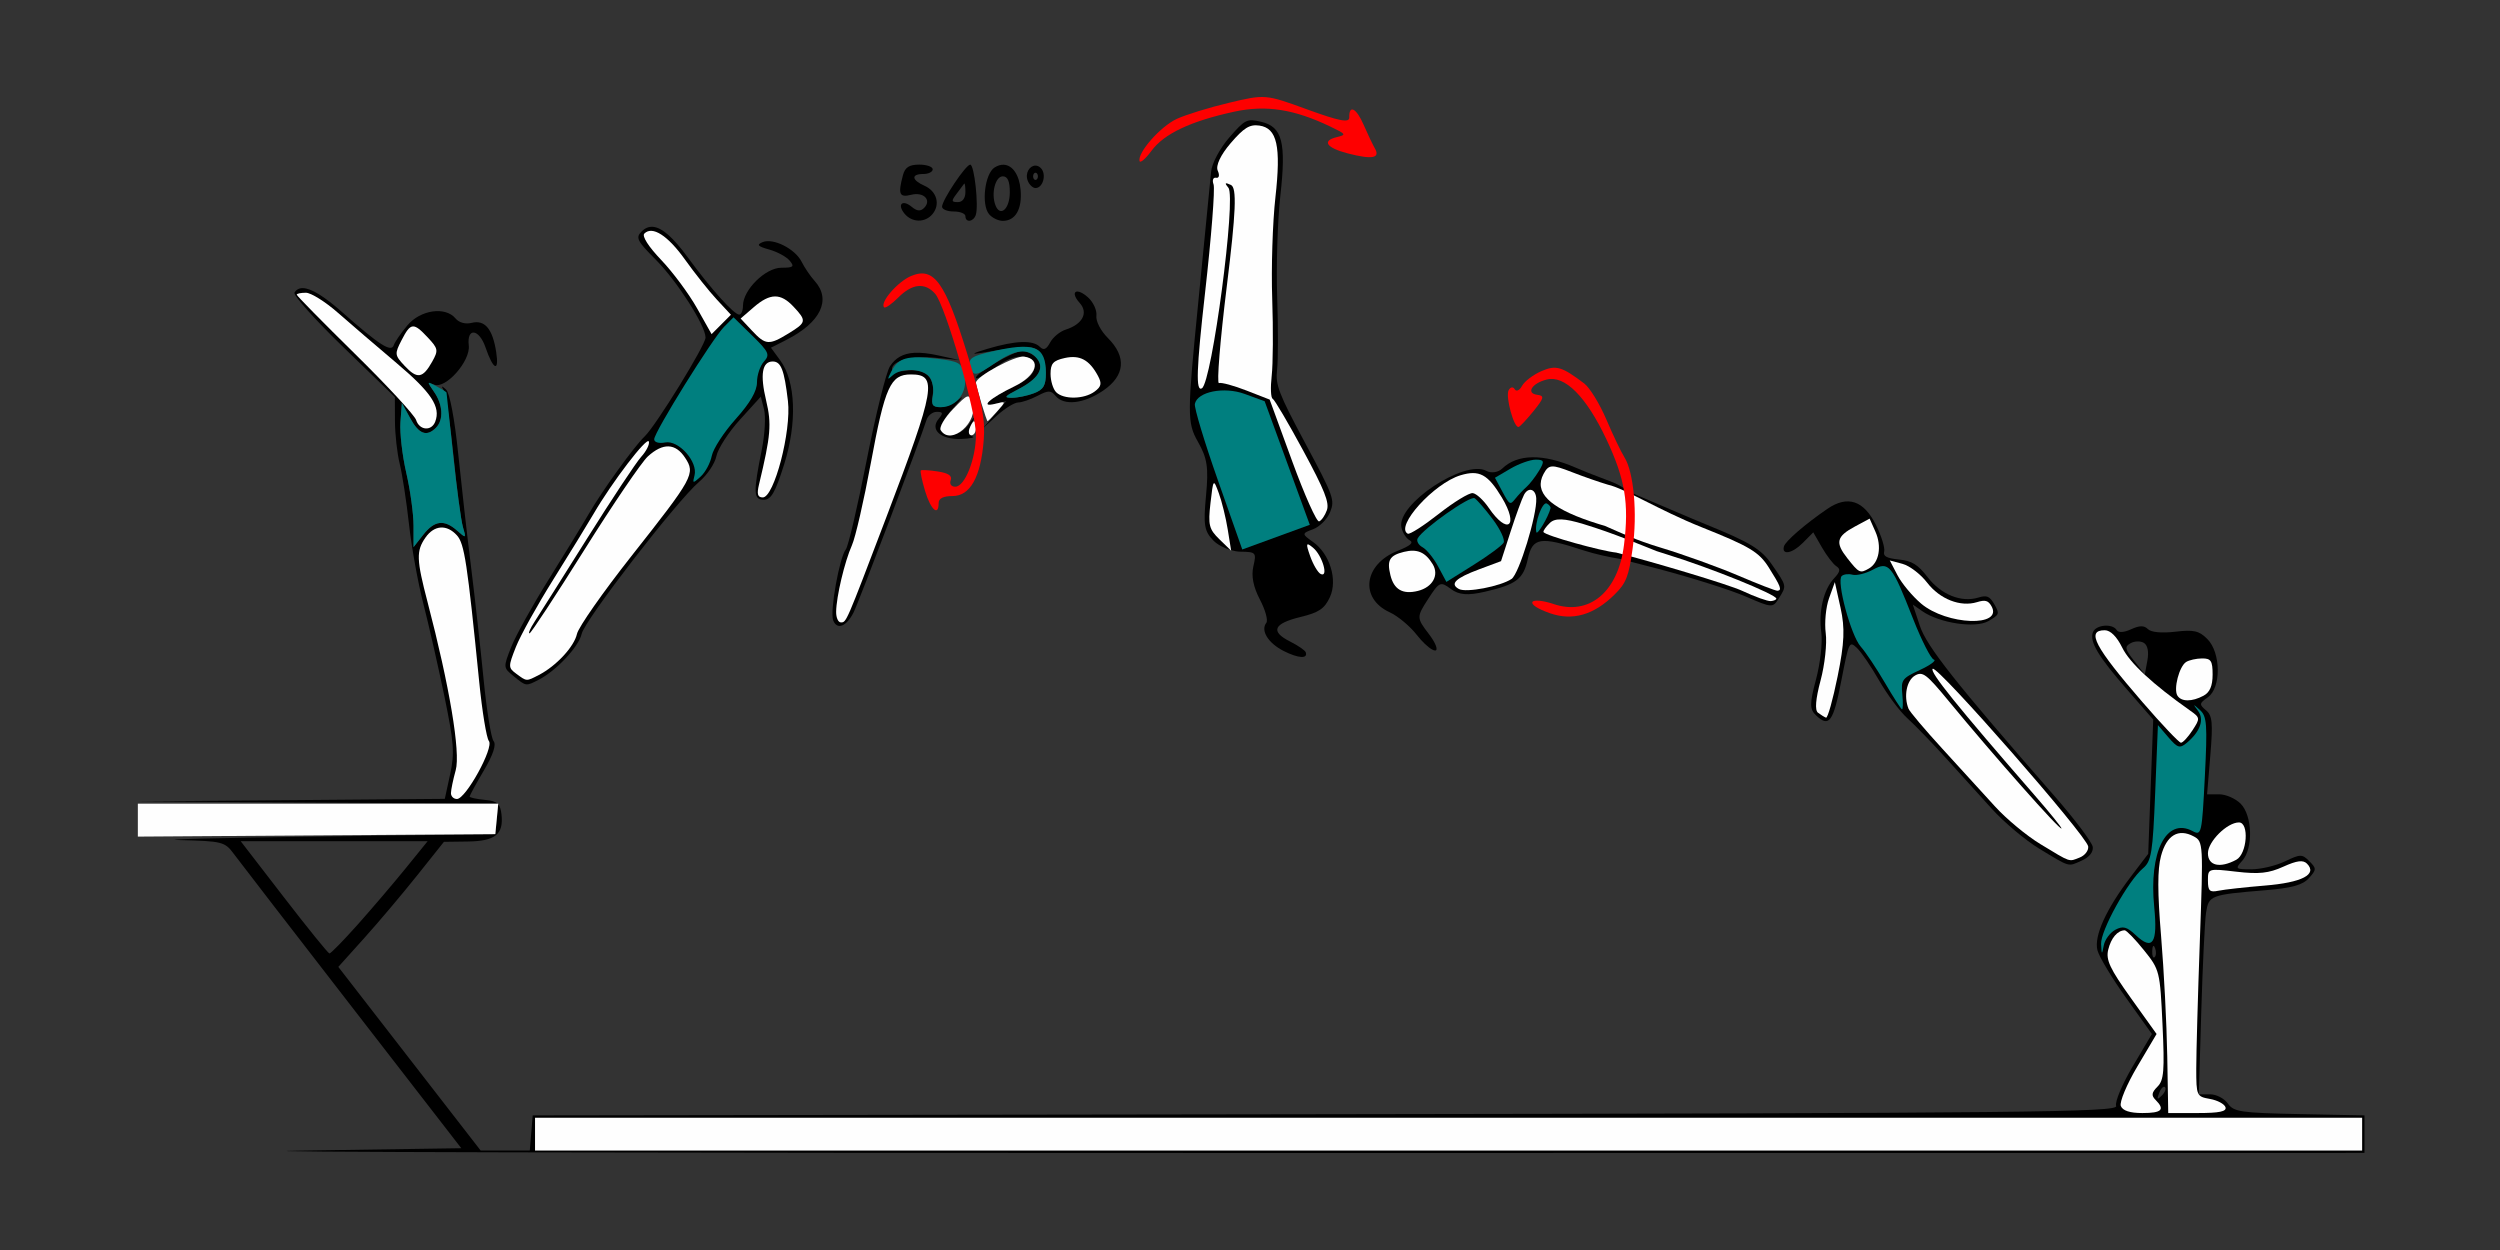 <?xml version="1.0" encoding="UTF-8" standalone="no"?>
<!-- Created with Inkscape (http://www.inkscape.org/) -->

<svg
   xmlns:dc="http://purl.org/dc/elements/1.1/"
   xmlns:cc="http://creativecommons.org/ns#"
   xmlns:rdf="http://www.w3.org/1999/02/22-rdf-syntax-ns#"
   xmlns:svg="http://www.w3.org/2000/svg"
   xmlns="http://www.w3.org/2000/svg"
   xmlns:sodipodi="http://sodipodi.sourceforge.net/DTD/sodipodi-0.dtd"
   xmlns:inkscape="http://www.inkscape.org/namespaces/inkscape"
   id="svg3366"
   version="1.1"
   inkscape:version="0.91 r13725"
   width="500"
   height="250"
   viewBox="0 0 500 250"
   sodipodi:docname="bb930602.svg">
  <rect x="0" y="0" width="500" height="250" fill="#333333" stroke="none"/>
  <defs
     id="defs3370" />
  <sodipodi:namedview
     pagecolor="#caa063"
     bordercolor="#666666"
     borderopacity="1"
     objecttolerance="10"
     gridtolerance="10"
     guidetolerance="10"
     inkscape:pageopacity="0"
     inkscape:pageshadow="2"
     inkscape:window-width="1669"
     inkscape:window-height="943"
     id="namedview3368"
     showgrid="false"
     inkscape:zoom="1.2203467"
     inkscape:cx="266.00207"
     inkscape:cy="93.548948"
     inkscape:window-x="0"
     inkscape:window-y="0"
     inkscape:window-maximized="0"
     inkscape:current-layer="svg3366" />
  <g
     id="g4630"
     transform="translate(1.401,1.361)">
    <path
       inkscape:connector-curvature="0"
       id="path4532"
       d="m 59.191,56.266 c -0.754,-0.02 -1.317,0.277 -1.695,0.891 -0.307,0.498 4.084,5.405 9.758,10.904 l 10.316,9.996 0.021,4.801 c 0.012,2.64 0.441,6.486 0.953,8.549 0.512,2.062 1.346,7.49 1.852,12.062 0.506,4.572 1.8,11.744 2.877,15.938 1.077,4.193 2.961,12.477 4.188,18.406 1.929,9.328 2.086,11.444 1.164,15.691 l -1.066,4.908 -30.93,0.26 -30.928,0.26 36.273,0.223 36.146,0.221 c -0.482,-0.447 -1.256,-0.636 -2.561,-0.762 -1.671,-0.162 -3.037,-0.46 -3.037,-0.662 -10e-7,-0.202 1.277,-2.541 2.838,-5.195 1.882,-3.202 2.539,-5.188 1.953,-5.9 -0.486,-0.591 -1.383,-6.137 -1.992,-12.324 -0.61,-6.188 -1.738,-16.312 -2.51,-22.5 -0.771,-6.188 -1.936,-16.446 -2.588,-22.795 -0.693,-6.75 -1.684,-12.006 -2.385,-12.656 -0.94,-0.872 -1.038,-0.83 -0.459,0.189 0.406,0.715 1.274,6.621 1.928,13.125 0.654,6.504 1.5,12.879 1.881,14.168 0.673,2.275 0.639,2.296 -1.162,0.703 -2.587,-2.287 -4.523,-2.05 -6.781,0.83 l -1.938,2.469 0,-4.285 c 0,-2.358 -0.652,-7.11 -1.449,-10.559 -0.797,-3.449 -1.325,-8.011 -1.17,-10.137 l 0.283,-3.865 1.658,3.047 c 1.748,3.209 3.304,3.788 5.164,1.922 1.545,-1.55 1.403,-4.615 -0.326,-7.092 -1.285,-1.84 -1.286,-2.009 -0.02,-1.521 2.314,0.891 7.27,-4.731 6.908,-7.836 -0.427,-3.658 2.069,-3.362 3.354,0.398 1.541,4.511 2.765,5.038 2.131,0.92 -0.715,-4.645 -2.279,-6.506 -4.908,-5.844 -1.237,0.312 -2.528,-0.042 -3.221,-0.879 -2.029,-2.453 -7.019,-1.737 -9.635,1.381 -1.282,1.528 -2.506,3.312 -2.723,3.965 -0.498,1.497 -2.864,-0.019 -10.354,-6.635 -3.566,-3.15 -6.151,-4.734 -7.811,-4.779 z M 98.121,159.375 c 0.043,0.04 0.077,0.09 0.115,0.135 l 0.014,-0.135 -0.129,0 z m 0.115,0.135 -0.279,2.912 -0.293,3.047 -35.982,0.486 c -19.79,0.267 -31.98,0.583 -27.09,0.703 8.44,0.207 8.985,0.344 10.748,2.729 1.022,1.381 11.679,15.198 23.686,30.703 l 21.83,28.191 -32.576,0.488 c -17.918,0.268 67.725,0.479 190.318,0.469 l 222.898,-0.019 0,-3.75 0,-3.75 -13.016,-0.262 C 446.757,221.221 445.336,221.012 444.174,219.348 443.464,218.332 441.868,217.5 440.625,217.5 l -2.262,0 0.494,-16.641 c 0.272,-9.152 0.701,-18.008 0.953,-19.68 0.522,-3.456 0.883,-3.594 11.746,-4.486 5.414,-0.445 7.568,-1.036 8.816,-2.42 1.541,-1.708 1.547,-1.936 0.098,-3.391 -1.45,-1.454 -1.78,-1.452 -4.877,0.029 -1.827,0.874 -4.844,1.588 -6.705,1.588 -3.219,0 -3.309,-0.084 -1.838,-1.715 2.225,-2.466 2.039,-9.042 -0.322,-11.41 -1.028,-1.031 -2.958,-1.875 -4.289,-1.875 l -2.42,0 0.645,-7.775 c 0.545,-6.559 0.408,-7.972 -0.871,-9.037 -1.386,-1.154 -1.353,-1.379 0.373,-2.592 2.697,-1.895 2.639,-8.907 -0.096,-11.65 -1.657,-1.662 -2.719,-1.904 -6.414,-1.465 -2.693,0.32 -4.834,0.119 -5.465,-0.514 -0.76,-0.762 -1.662,-0.756 -3.367,0.023 -1.458,0.666 -2.535,0.727 -2.883,0.162 -0.848,-1.376 -4.178,-1.076 -4.754,0.43 -0.723,1.889 1.037,4.831 6.926,11.584 l 5.131,5.885 -0.5,13.426 -0.502,13.426 -3.498,4.596 c -4.937,6.486 -7.369,11.847 -6.66,14.68 0.323,1.29 2.907,5.589 5.742,9.553 l 5.154,7.209 -3.846,6.492 c -2.116,3.572 -3.601,7.126 -3.305,7.902 0.479,1.251 -17.334,1.438 -158.076,1.648 l -158.613,0.236 -0.291,3.516 -0.289,3.516 -4.914,0 -4.912,0 -14.236,-18.365 -14.236,-18.367 5.193,-5.773 c 2.856,-3.176 7.608,-8.805 10.561,-12.508 l 5.367,-6.732 4.793,-0.065 c 5.461,-0.073 7.174,-1.45 6.723,-5.398 -0.112,-0.978 -0.29,-1.603 -0.662,-2.031 z M 426.1,126.928 c 0.48,-0.011 0.945,0.085 1.277,0.291 0.761,0.472 1.02,1.78 0.697,3.533 l -0.512,2.785 -2.139,-2.725 c -1.852,-2.362 -1.944,-2.834 -0.695,-3.535 0.396,-0.222 0.891,-0.339 1.371,-0.35 z M 46.734,166.875 l 18.699,0 18.699,0 -4.371,5.391 c -2.405,2.965 -6.72,8.028 -9.59,11.25 -2.87,3.222 -5.429,5.84 -5.686,5.818 -0.257,-0.021 -4.356,-5.082 -9.109,-11.248 L 46.734,166.875 Z M 429.312,187.824 c 0.085,0.013 0.187,0.157 0.299,0.438 l -0.002,0 c 0.27,0.677 0.238,1.485 -0.072,1.797 -0.311,0.312 -0.533,-0.242 -0.492,-1.23 0.028,-0.683 0.126,-1.025 0.268,-1.004 z m 2.029,28.174 c 0.095,-0.023 0.182,-0.002 0.254,0.07 0.288,0.289 4e-5,1.046 -0.639,1.682 -0.923,0.919 -1.031,0.811 -0.523,-0.525 0.263,-0.693 0.623,-1.159 0.908,-1.227 z"
       style="fill:#000000" />
    <path
       id="path4598"
       d="m 105.607,225.469 0,-3.281 182.71,0 182.71,0 0,3.281 0,3.281 -182.71,0 -182.71,0 0,-3.281 z"
       style="fill:#fefefe"
       inkscape:connector-curvature="0" />
    <path
       id="path4596"
       d="m 422.765,219.837 c -0.298,-0.779 1.184,-4.325 3.305,-7.906 l 3.845,-6.493 -5.139,-7.186 c -4.195,-5.866 -5.028,-7.643 -4.533,-9.672 0.571,-2.342 1.848,-3.846 3.293,-3.879 0.351,-0.008 2.083,1.779 3.848,3.97 3.151,3.911 3.219,4.186 3.718,14.882 0.431,9.249 0.279,11.127 -1.005,12.415 -1.182,1.185 -1.266,1.765 -0.385,2.649 1.942,1.948 1.256,2.632 -2.639,2.632 -2.495,0 -3.95,-0.477 -4.308,-1.413 z"
       style="fill:#fefefe"
       inkscape:connector-curvature="0" />
    <path
       id="path4594"
       d="m 432.046,209.764 c -0.109,-6.315 -0.659,-17.04 -1.224,-23.832 -0.737,-8.874 -0.742,-13.409 -0.015,-16.115 1.116,-4.159 3.462,-5.551 6.556,-3.89 1.879,1.009 1.904,1.448 1.204,20.911 -0.394,10.935 -0.716,22.406 -0.716,25.492 0,5.464 0.071,5.624 2.727,6.094 1.5,0.265 2.902,1.01 3.115,1.654 0.284,0.855 -1.21,1.171 -5.53,1.17 l -5.919,-0.002 -0.197,-11.483 z"
       style="fill:#fefefe"
       inkscape:connector-curvature="0" />
    <path
       id="path4592"
       d="m 440.187,174.77 c 0,-2.451 0.007,-2.453 5.696,-1.791 4.497,0.524 6.471,0.313 9.377,-1.002 2.725,-1.233 3.954,-1.391 4.732,-0.611 2.146,2.153 -0.964,3.775 -8.408,4.387 -3.955,0.325 -8.137,0.789 -9.293,1.03 -1.757,0.367 -2.103,0.036 -2.103,-2.014 z"
       style="fill:#fefefe"
       inkscape:connector-curvature="0" />
    <path
       id="path4590"
       d="m 440.187,169.287 c 0,-2.343 3.843,-6.162 6.201,-6.162 2.092,0 1.643,6.3 -0.532,7.467 -3.273,1.757 -5.669,1.205 -5.669,-1.305 z"
       style="fill:#fefefe"
       inkscape:connector-curvature="0" />
    <path
       id="path4588"
       d="m 26.168,162.667 0,-3.292 36.041,0 36.041,0 -0.293,3.047 -0.293,3.047 -35.748,0.246 -35.748,0.246 0,-3.292 z"
       style="fill:#fefefe"
       inkscape:connector-curvature="0" />
    <path
       id="path4584"
       d="m 88.79,157.266 c 0.003,-0.645 0.433,-2.715 0.955,-4.601 0.982,-3.548 -1.235,-16.775 -5.632,-33.602 -2.232,-8.54 -2.286,-10.236 -0.415,-12.916 1.753,-2.51 4.26,-2.679 6.295,-0.424 1.488,1.65 2.064,5.438 4.447,29.278 0.593,5.93 1.464,11.256 1.935,11.837 1.056,1.3 -4.614,11.601 -6.385,11.601 -0.663,0 -1.203,-0.527 -1.2,-1.172 z"
       style="fill:#fefefe"
       inkscape:connector-curvature="0" />
    <path
       id="path4582"
       d="m 427.103,139.076 c -9.589,-11.09 -11.32,-14.388 -7.554,-14.388 1.139,0 2.416,1.272 3.505,3.491 1.492,3.042 6.085,7.302 13.524,12.544 2.071,1.46 2.086,1.576 0.514,3.984 -0.891,1.364 -1.926,2.48 -2.3,2.478 -0.374,-9.4e-4 -3.834,-3.65 -7.689,-8.109 z"
       style="fill:#fefefe"
       inkscape:connector-curvature="0" />
    <path
       id="path4578"
       d="m 434.079,137.759 c -0.81,-1.316 0.363,-5.839 1.742,-6.72 0.602,-0.384 2.04,-0.705 3.197,-0.713 1.779,-0.012 2.103,0.486 2.103,3.234 0,2.252 -0.554,3.546 -1.808,4.219 -2.321,1.246 -4.459,1.238 -5.234,-0.02 z"
       style="fill:#fefefe"
       inkscape:connector-curvature="0" />
    <path
       id="path4556"
       d="M 81.819,82.638 C 81.517,81.683 76.022,75.739 69.607,69.43 63.192,63.121 57.944,57.786 57.944,57.573 c 0,-0.212 0.827,-0.386 1.838,-0.386 1.011,0 3.88,1.793 6.375,3.984 2.495,2.191 7.783,6.727 11.75,10.078 6.975,5.892 8.868,8.76 7.738,11.717 -0.752,1.967 -3.164,1.76 -3.825,-0.328 z"
       style="fill:#fefefe"
       inkscape:connector-curvature="0" />
    <path
       id="path4550"
       d="m 79.546,71.832 c -2.028,-2.166 -2.056,-2.395 -0.623,-5.174 1.818,-3.527 2.365,-3.581 5.237,-0.514 2.083,2.224 2.144,2.569 0.864,4.847 -1.874,3.334 -2.984,3.504 -5.478,0.841 z"
       style="fill:#fefefe"
       inkscape:connector-curvature="0" />
    <path
       id="path4612"
       d="m 418.819,187.445 c -0.14,-2.639 5.371,-12.604 8.374,-15.144 1.692,-1.431 1.957,-3.072 2.444,-15.125 l 0.546,-13.52 2.091,2.438 c 1.828,2.132 2.287,2.275 3.651,1.14 2.729,-2.272 3.582,-4.686 2.275,-6.435 -1.074,-1.436 -1.038,-1.45 0.394,-0.15 1.384,1.257 1.503,2.874 0.975,13.316 -0.579,11.459 -0.667,11.85 -2.446,10.895 -5.257,-2.822 -8.783,4.154 -7.678,15.192 0.725,7.245 -0.314,8.805 -3.725,5.591 -1.765,-1.664 -2.538,-1.861 -4.071,-1.038 -1.041,0.559 -2.074,1.966 -2.297,3.127 -0.373,1.944 -0.415,1.921 -0.533,-0.287 z"
       style="fill:#007f7f"
       inkscape:connector-curvature="0" />
    <g
       transform="matrix(0.966,0.259,-0.259,0.966,50.302,-93.235)"
       id="g4622">
      <path
         style="fill:#000000"
         d="m 358.15,103.133 c -1.709,-0.114 -3.36,0.759 -4.959,2.619 -3.483,4.053 -6.463,8.445 -6.463,9.523 0,1.882 1.971,0.948 3.447,-1.633 l 1.492,-2.605 2.445,2.453 c 1.345,1.349 3.029,2.647 3.74,2.885 1.022,0.342 1.069,0.853 0.225,2.436 -1.47,2.755 -1.338,7.165 0.334,11.178 0.771,1.851 1.4,6.042 1.4,9.312 0,5.007 0.298,6.105 1.889,6.959 3.154,1.693 3.655,0.364 3.059,-8.117 -0.554,-7.871 -0.524,-8.03 1.322,-7.039 1.039,0.558 3.732,2.874 5.986,5.146 2.254,2.273 5.562,4.881 7.35,5.795 1.788,0.914 5.993,3.43 9.346,5.592 3.353,2.162 8.619,5.559 11.703,7.549 3.084,1.99 8.131,4.35 11.215,5.244 7.08,2.052 6.451,2.043 8.832,0.109 1.275,-1.036 1.811,-2.221 1.441,-3.188 -0.324,-0.846 -4.87,-4.408 -10.104,-7.914 -24.947,-16.713 -32.352,-22.222 -34.748,-25.854 l -2.477,-3.754 2.172,0.787 c 3.929,1.426 11.179,0.609 13.277,-1.496 1.823,-1.829 1.837,-2.01 0.299,-3.553 -1.342,-1.346 -1.936,-1.428 -3.461,-0.473 -3.003,1.881 -7.334,1.357 -10.82,-1.311 -2.557,-1.956 -3.894,-2.355 -6.48,-1.934 -2.424,0.395 -3.258,0.195 -3.258,-0.783 0,-0.723 -1.305,-2.806 -2.9,-4.629 -1.829,-2.09 -3.596,-3.192 -5.305,-3.307 z"
         id="path4502"
         inkscape:connector-curvature="0" />
      <path
         inkscape:connector-curvature="0"
         style="fill:#fefefe"
         d="m 411.682,159.491 c -3.084,-0.894 -7.921,-3.117 -10.748,-4.942 -2.827,-1.824 -8.715,-5.592 -13.084,-8.372 -4.369,-2.781 -8.263,-5.484 -8.653,-6.007 -1.609,-2.159 -1.83,-5.368 -0.465,-6.738 1.25,-1.254 2.113,-0.904 7.831,3.178 11.598,8.279 28.389,19.379 28.389,18.766 0,-0.197 -3.049,-2.414 -6.776,-4.925 -19.87,-13.393 -26.846,-18.481 -26.377,-19.242 0.628,-1.019 38.453,24.299 39.242,26.266 0.306,0.762 -0.177,1.918 -1.077,2.578 -1.933,1.418 -1.303,1.461 -8.283,-0.562 z"
         id="path4586" />
      <path
         inkscape:connector-curvature="0"
         style="fill:#fefefe"
         d="m 361.916,145.629 c -0.761,-0.308 -1.168,-2.53 -1.168,-6.374 0,-3.246 -0.654,-7.471 -1.453,-9.389 -0.799,-1.918 -1.325,-5.028 -1.168,-6.911 l 0.285,-3.423 2.439,4.688 c 1.919,3.688 2.554,6.537 2.977,13.359 0.296,4.77 0.249,8.639 -0.103,8.598 -0.352,-0.041 -1.166,-0.287 -1.808,-0.547 z"
         id="path4580" />
      <path
         inkscape:connector-curvature="0"
         style="fill:#fefefe"
         d="m 376.168,119.204 c -2.056,-0.973 -4.758,-2.879 -6.004,-4.236 l -2.266,-2.467 2.645,0 c 1.455,0 4.023,1.055 5.708,2.344 3.327,2.545 7.713,3.038 10.654,1.195 1.448,-0.907 2.075,-0.906 2.985,0.007 3.468,3.479 -7.641,6.035 -13.722,3.158 z"
         id="path4572" />
      <path
         inkscape:connector-curvature="0"
         style="fill:#fefefe"
         d="m 359.579,114.267 c -3.194,-2.39 -3.223,-3.638 -0.154,-6.526 l 2.416,-2.273 1.79,2.213 c 2.032,2.513 2.325,5.781 0.668,7.443 -1.456,1.46 -1.676,1.42 -4.72,-0.858 z"
         id="path4570" />
      <path
         inkscape:connector-curvature="0"
         style="fill:#007f7f"
         d="m 373.271,136.363 c -2.37,-2.344 -5.308,-4.918 -6.529,-5.721 -2.463,-1.619 -8.106,-11.366 -7.319,-12.643 0.275,-0.447 1.184,-0.812 2.02,-0.812 0.836,0 2.481,-0.906 3.656,-2.013 2.67,-2.516 3.378,-2.008 10.329,7.403 2.761,3.738 5.513,6.797 6.116,6.797 0.603,0 -0.36,1.221 -2.14,2.714 -3.046,2.555 -3.172,2.885 -2.149,5.625 0.598,1.601 0.916,2.911 0.706,2.911 -0.209,0 -2.32,-1.918 -4.69,-4.262 z"
         id="path4610" />
    </g>
    <path
       id="path4606"
       d="m 81.308,103.778 c 0,-2.358 -0.652,-7.109 -1.45,-10.558 -0.797,-3.449 -1.323,-8.01 -1.168,-10.136 l 0.282,-3.865 1.66,3.047 c 1.748,3.209 3.303,3.788 5.163,1.922 1.567,-1.572 1.397,-4.626 -0.402,-7.202 -1.478,-2.117 -1.464,-2.15 0.467,-1.113 1.095,0.588 2.013,1.159 2.041,1.27 0.028,0.111 0.623,5.686 1.323,12.389 0.7,6.703 1.585,13.242 1.966,14.531 0.673,2.275 0.639,2.296 -1.163,0.703 -2.587,-2.287 -4.523,-2.05 -6.781,0.83 l -1.937,2.47 0,-4.287 z"
       style="fill:#007f7f"
       inkscape:connector-curvature="0" />
    <path
       inkscape:connector-curvature="0"
       id="path4460"
       d="m 182.446,31.562 c -2.005,0 -2.839,0.54 -3.258,2.109 -1.02,3.82 -0.726,4.523 1.645,3.926 2.498,-0.629 4.153,1.057 2.584,2.631 -0.711,0.713 -1.425,0.651 -2.465,-0.215 -1.88,-1.565 -2.99,-0.507 -1.438,1.369 1.494,1.805 4.124,1.838 5.588,0.068 1.6,-1.934 0.852,-4.575 -1.604,-5.658 -2.601,-1.148 -2.716,-2.355 -0.227,-2.355 1.028,0 1.869,-0.422 1.869,-0.938 0,-0.516 -1.213,-0.938 -2.695,-0.938 z m 10.201,0 c -0.884,0 -5.637,7.099 -5.637,8.418 0,0.527 1.051,0.957 2.336,0.957 1.285,0 2.336,0.422 2.336,0.938 0,1.341 1.593,1.16 2.07,-0.234 0.614,-1.796 -0.294,-10.078 -1.105,-10.078 z m 6.711,0.025 c -0.58,-0.028 -1.199,0.144 -1.834,0.543 -1.967,1.236 -2.706,7.419 -1.115,9.342 0.61,0.737 1.848,1.34 2.75,1.34 2.536,0 3.887,-2.339 3.564,-6.168 -0.259,-3.073 -1.627,-4.972 -3.365,-5.057 z m 6.287,0.172 c -1.117,0.035 -2.084,1.494 -1.5,3.021 0.309,0.808 1.01,1.469 1.557,1.469 1.514,0 2.255,-2.8 1.059,-4 -0.354,-0.355 -0.743,-0.502 -1.115,-0.49 z m 0.057,1.422 c 0.265,0 0.48,0.326 0.48,0.725 0,0.399 -0.215,0.725 -0.48,0.725 -0.265,0 -0.482,-0.326 -0.482,-0.725 0,-0.399 0.217,-0.725 0.482,-0.725 z m -6.543,0.725 c 0.973,0 1.402,0.981 1.402,3.203 0,3.324 -1.929,5.046 -2.877,2.568 -0.897,-2.345 -0.022,-5.771 1.475,-5.771 z m -7.688,1.447 c 0.12,0.013 0.211,0.7 0.211,1.678 0,1.249 -0.584,2.031 -1.516,2.031 -1.298,0 -1.337,-0.236 -0.266,-1.641 0.689,-0.902 1.372,-1.816 1.518,-2.031 0.018,-0.027 0.036,-0.039 0.053,-0.037 z"
       style="fill:#000000" />
    <g
       transform="translate(58,-264)"
       id="g4614">
      <path
         style="fill:#000000"
         d="m 71.174,308.006 c -0.832,-0.065 -1.58,0.254 -2.266,0.941 -1.224,1.228 -0.894,1.882 2.832,5.619 4.256,4.27 9.953,13.174 9.969,15.582 0.01,1.503 -9.961,17.686 -12.193,19.789 -2.051,1.932 -8.531,10.916 -11.158,15.469 -1.19,2.062 -4.802,7.969 -8.025,13.125 -3.223,5.156 -6.594,11.233 -7.49,13.504 -1.616,4.096 -1.611,4.142 0.504,5.859 2.51,2.039 2.408,2.024 5.021,0.68 3.499,-1.8 8.007,-6.623 8.568,-9.17 0.61,-2.765 19.126,-26.72 23.523,-30.432 1.588,-1.34 3.128,-3.643 3.422,-5.117 0.294,-1.475 2.412,-4.752 4.707,-7.283 l 4.172,-4.604 0.65,2.559 c 0.358,1.407 0.16,4.993 -0.439,7.969 -1.751,8.699 -1.698,10.098 0.389,10.098 1.455,0 2.285,-1.437 4.055,-7.031 2.64,-8.345 2.34,-16.614 -0.756,-20.832 l -1.871,-2.549 3.045,-1.545 c 6.907,-3.502 9.095,-8.038 5.697,-11.805 -0.854,-0.947 -2.023,-2.666 -2.598,-3.822 -1.296,-2.609 -5.709,-4.83 -7.822,-3.938 -1.245,0.526 -0.961,0.839 1.342,1.48 1.606,0.448 3.444,1.449 4.086,2.225 0.995,1.202 0.75,1.41 -1.668,1.41 -3.177,0 -7.674,4.438 -7.674,7.572 0,0.992 -0.339,1.803 -0.752,1.803 -1.051,0 -5.656,-5.123 -10.262,-11.414 -2.93,-4.003 -5.177,-6 -7.008,-6.143 z"
         id="path5065"
         inkscape:connector-curvature="0" />
      <path
         inkscape:connector-curvature="0"
         style="fill:#fefefe"
         d="m 43.891,397.415 c -1.668,-1.224 -1.672,-1.432 -0.11,-5.391 0.894,-2.265 4.262,-8.337 7.486,-13.493 3.223,-5.156 6.844,-11.062 8.047,-13.125 3.724,-6.388 10.705,-15.521 11.056,-14.464 0.184,0.552 -0.501,1.924 -1.521,3.047 -1.02,1.123 -5.898,8.485 -10.839,16.359 -4.941,7.874 -9.667,15.363 -10.502,16.641 -0.835,1.278 -1.29,2.324 -1.011,2.324 0.279,0 5.2,-7.488 10.937,-16.641 5.737,-9.152 11.468,-17.59 12.737,-18.75 3.02,-2.762 5.532,-2.67 7.454,0.273 2.084,3.191 1.7,3.894 -10.731,19.649 -5.696,7.219 -10.598,14.226 -10.895,15.571 -0.565,2.561 -4.155,6.429 -7.63,8.22 -2.534,1.306 -2.386,1.313 -4.477,-0.221 z"
         id="path5124" />
      <path
         inkscape:connector-curvature="0"
         style="fill:#fefefe"
         d="m 92.399,359.547 c 2.356,-9.813 2.549,-12.085 1.427,-16.796 -1.243,-5.215 -0.806,-7.814 1.314,-7.814 1.671,0 2.316,1.676 3.048,7.92 0.705,6.013 -2.758,19.268 -5.033,19.268 -1.027,0 -1.218,-0.653 -0.756,-2.578 z"
         id="path5104" />
      <path
         inkscape:connector-curvature="0"
         style="fill:#fefefe"
         d="m 90.993,328.766 -2.266,-2.422 2.622,-2.265 c 3.285,-2.838 5.371,-2.863 7.963,-0.095 2.648,2.828 2.589,3.142 -1.005,5.34 -3.925,2.401 -4.594,2.35 -7.314,-0.558 z"
         id="path5084" />
      <path
         inkscape:connector-curvature="0"
         style="fill:#fefefe"
         d="m 79.984,324.252 c -1.613,-2.867 -4.831,-7.2 -7.151,-9.629 -2.533,-2.652 -3.879,-4.757 -3.368,-5.269 1.604,-1.609 4.693,0.374 8.163,5.242 1.91,2.68 4.752,6.249 6.314,7.932 l 2.84,3.059 -1.933,1.939 -1.933,1.939 -2.933,-5.213 z"
         id="path3416" />
      <path
         inkscape:connector-curvature="0"
         style="fill:#007f7f"
         d="m 79.504,357.724 c 0.711,-2.727 -3.184,-7.107 -5.863,-6.593 -1.265,0.242 -2.203,-0.029 -2.203,-0.638 0,-1.427 11.64,-20.147 13.998,-22.513 l 1.871,-1.877 3.733,3.657 c 3.355,3.286 3.592,3.813 2.346,5.195 -0.763,0.846 -1.388,2.709 -1.388,4.139 0,1.768 -1.366,4.125 -4.262,7.356 -2.344,2.615 -4.495,5.925 -4.78,7.355 -0.285,1.43 -1.282,3.294 -2.215,4.141 -1.585,1.439 -1.667,1.424 -1.238,-0.222 z"
         id="path5152" />
    </g>
    <path
       inkscape:connector-curvature="0"
       id="path3410"
       d="m 268.182,29.326 c -4.32,-1.116 -5.28,-2.527 -2.22,-3.265 1.935,-0.466 1.87,-0.577 -1.214,-2.067 -7.273,-3.514 -12.943,-4.401 -19.307,-3.018 -8.704,1.891 -14.02,4.403 -16.536,7.814 -1.2,1.627 -2.279,2.547 -2.399,2.046 -0.403,-1.69 4.155,-6.864 7.394,-8.391 1.767,-0.833 6.486,-2.294 10.487,-3.246 7.248,-1.725 7.303,-1.72 15.693,1.338 6.394,2.33 8.409,2.714 8.378,1.596 -0.073,-2.647 1.412,-1.895 2.862,1.449 0.781,1.801 1.802,3.943 2.269,4.76 1.104,1.932 -0.562,2.235 -5.406,0.984 z"
       style="fill:#fe0000" />
    <g
       transform="matrix(1.04,0,0,1.04,-63.194,3.336)"
       id="g5664">
      <path
         inkscape:connector-curvature="0"
         style="fill:#000000"
         d="m 354.104,83.42 c -2.378,0.034 -4.342,0.759 -5.803,2.174 -0.767,0.743 -2.117,0.941 -3.035,0.445 -4.197,-2.264 -17.242,6.373 -16.355,10.828 0.203,1.019 0.911,2.146 1.574,2.504 0.86,0.464 0.201,1.05 -2.293,2.041 -6.528,2.593 -7.366,9.147 -1.514,11.826 1.559,0.714 3.903,2.675 5.211,4.357 0.981,1.262 2.122,2.334 2.898,2.775 0.258,0.147 0.476,0.222 0.635,0.213 0.634,-0.038 0.071,-1.485 -1.254,-3.213 -2.339,-3.052 -2.344,-3.242 -0.129,-6.668 2.169,-3.354 2.384,-3.451 4.381,-1.961 1.558,1.162 3.253,1.301 6.564,0.535 6.053,-1.4 7.394,-2.425 8.238,-6.291 0.909,-4.163 2.384,-4.396 10.648,-1.682 2.253,0.74 5.093,1.345 6.975,1.641 2.65,0.683 5.429,1.396 7.578,1.963 6.341,1.674 13.861,4.056 16.711,5.295 5.074,2.205 5.207,2.214 6.383,0.324 1.514,-2.435 1.546,-2.293 -1.371,-6.502 -2.036,-2.938 -4.143,-4.221 -12.514,-7.633 -3.41,-1.39 -9.896,-4.199 -14.611,-6.193 -0.876,-0.604 -2.004,-1.307 -2.938,-1.746 -0.978,-0.46 -4.459,-1.649 -7.703,-3.059 -3.109,-1.351 -5.9,-2.008 -8.277,-1.975 z"
         id="path5659" />
      <path
         inkscape:connector-curvature="0"
         style="fill:#fefefe"
         d="m 357.893,85.188 c -0.756,0.047 -1.143,0.517 -1.641,1.439 -1.877,3.48 1.045,6.433 9.025,9.121 1.009,0.34 1.952,0.633 2.826,0.891 3.087,1.335 5.791,2.686 10.609,4.137 4.391,1.322 11.123,3.747 14.959,5.387 3.836,1.64 7.239,2.957 7.561,2.928 0.92,-0.083 0.647,-0.815 -1.678,-4.496 -1.863,-2.949 -3.688,-4.046 -12.816,-7.688 -8.283,-3.304 -14.937,-7.527 -18.113,-8.215 -1.722,-0.516 -4.636,-1.525 -6.881,-2.402 -1.971,-0.77 -3.096,-1.148 -3.852,-1.102 z"
         id="path5345" />
      <path
         inkscape:connector-curvature="0"
         style="fill:#fefefe"
         d="m 359.701,95.373 c -1.037,-0.038 -1.73,0.187 -2.229,0.67 -0.754,0.731 -1.311,1.516 -1.234,1.744 0.227,0.68 11.225,3.699 13.982,3.959 6.966,1.766 21.641,6.141 24.277,7.377 2.411,1.131 4.872,2.011 5.469,1.957 0.597,-0.054 1.07,-0.271 1.051,-0.482 -0.075,-0.824 -12.72,-5.932 -21.008,-8.486 -0.685,-0.211 -1.326,-0.42 -1.986,-0.631 -3.489,-1.36 -8.084,-3.382 -14.035,-5.197 -1.87,-0.57 -3.25,-0.872 -4.287,-0.91 z"
         id="path5343" />
      <path
         inkscape:connector-curvature="0"
         style="fill:#fefefe"
         d="m 354.849,91.331 c 0.181,3.143 -3.314,14.538 -4.751,15.492 -2.156,1.431 -8.72,2.685 -10.115,1.933 -1.818,-0.981 -0.684,-2.085 3.891,-3.792 l 4.202,-1.568 1.85,-5.713 c 1.017,-3.142 2.177,-6.32 2.577,-7.062 0.831,-1.54 2.241,-1.113 2.346,0.71 z"
         id="path5323" />
      <path
         inkscape:connector-curvature="0"
         style="fill:#fefefe"
         d="m 348.227,91.147 c 3.358,5.579 1.115,7.329 -2.53,1.973 -0.991,-1.456 -2.365,-2.719 -3.055,-2.807 -0.69,-0.088 -3.636,1.712 -6.547,4.001 -2.911,2.289 -5.593,4 -5.959,3.803 -2.509,-1.354 5.026,-9.693 10.152,-11.235 3.611,-1.086 5.247,-0.207 7.939,4.265 z"
         id="path5319" />
      <path
         inkscape:connector-curvature="0"
         style="fill:#fefefe"
         d="m 334.938,103.988 c 1.278,2.097 -0.021,4.434 -2.854,5.134 -2.913,0.72 -4.603,-0.252 -5.282,-3.035 -0.701,-2.875 -0.17,-3.79 2.599,-4.474 2.549,-0.63 4.116,0.042 5.537,2.375 z"
         id="path3386-6" />
      <path
         inkscape:connector-curvature="0"
         style="fill:#008080"
         d="m 355.384,86.011 c -0.708,1.172 -1.796,2.575 -2.417,3.119 -0.621,0.544 -1.593,1.574 -2.159,2.29 -0.974,1.232 -1.107,1.157 -2.465,-1.379 l -1.435,-2.68 2.969,-1.743 c 1.633,-0.959 3.83,-1.742 4.882,-1.74 1.631,0.003 1.723,0.318 0.626,2.134 z"
         id="path5299" />
      <path
         inkscape:connector-curvature="0"
         style="fill:#008080"
         d="m 357.601,93.228 c -0.435,1.699 -2.577,5.291 -2.74,4.594 -0.391,-1.677 1.181,-5.967 2.021,-5.514 0.461,0.249 0.784,0.663 0.718,0.92 z"
         id="path5295" />
      <path
         inkscape:connector-curvature="0"
         style="fill:#008080"
         d="m 346.497,95.356 c 1.444,1.924 2.379,3.945 2.076,4.492 -0.303,0.547 -2.902,2.468 -5.776,4.268 l -5.227,3.273 -1.576,-2.942 c -0.867,-1.618 -2.222,-3.294 -3.012,-3.724 -0.79,-0.43 -1.211,-1.2 -0.936,-1.71 1.002,-1.857 10.093,-8.267 10.947,-7.719 0.483,0.31 2.06,2.138 3.504,4.062 z"
         id="path3382-8" />
      <path
         inkscape:connector-curvature="0"
         style="fill:#fe0000"
         d="m 364.087,69.24 c 1.054,0.801 2.961,3.909 4.238,6.906 1.277,2.997 2.839,6.264 3.47,7.259 1.818,2.865 2.532,10.801 1.584,17.595 -0.749,5.368 -1.232,6.603 -3.443,8.795 -3.988,3.953 -8.114,5.148 -12.47,3.612 -2.329,-0.821 -3.62,-1.656 -3.347,-2.162 0.245,-0.454 2.059,-0.278 4.032,0.391 6.888,2.336 12.449,-2.317 13.572,-11.356 0.997,-8.021 0.214,-12.691 -3.413,-20.371 -3.862,-8.178 -7.975,-12.295 -11.43,-11.441 -2.866,0.709 -4.075,2.654 -1.827,2.942 1.41,0.18 1.313,0.602 -0.712,3.112 -1.288,1.597 -2.58,2.976 -2.871,3.066 -0.904,0.279 -2.581,-5.858 -1.93,-7.064 0.339,-0.628 0.863,-0.713 1.164,-0.189 0.301,0.525 0.933,0.239 1.404,-0.634 0.471,-0.873 2.151,-2.152 3.734,-2.842 2.803,-1.222 3.929,-0.896 8.242,2.382 z"
         id="path3380-0" />
    </g>
    <g
       transform="matrix(1.062,-0.388,0.388,1.062,-15.347,102.837)"
       id="g8418">
      <path
         style="fill:#000000"
         d="m 242.809,13.496 c -0.83,0.09 -1.858,0.617 -3.725,1.65 -2.182,1.208 -4.46,3.252 -5.062,4.541 -0.603,1.289 -5.188,10.826 -10.188,21.193 -8.527,17.681 -9.048,19.099 -8.412,22.873 0.563,3.346 0.238,4.944 -1.926,9.486 -2.248,4.719 -2.45,5.798 -1.486,7.92 0.401,0.883 1.273,1.851 2.242,2.576 l 0.082,0.17 0.019,-0.098 c 0.483,0.35 0.985,0.645 1.465,0.826 2.57,0.973 2.627,1.12 1.26,3.213 -0.958,1.467 -1.265,3.426 -0.932,5.922 0.274,2.052 0.117,3.966 -0.348,4.254 -1.459,0.905 -0.927,3.489 1.186,5.744 1.991,2.126 3.576,2.803 3.576,1.527 0,-0.353 -0.885,-1.589 -1.967,-2.744 -2.689,-2.871 -1.643,-3.974 3.244,-3.422 3.329,0.376 4.488,0.088 6.09,-1.52 2.365,-2.372 2.613,-7.22 0.523,-10.213 -1.382,-1.98 -1.342,-2.084 0.791,-2.084 1.235,0 2.979,-0.815 3.877,-1.811 1.55,-1.718 1.552,-2.383 0.049,-12.986 -1.402,-9.892 -1.427,-11.487 -0.215,-13.893 0.753,-1.495 2.75,-6.936 4.436,-12.092 1.685,-5.156 4.687,-12.634 6.67,-16.619 4.24,-8.52 4.511,-11.336 1.299,-13.447 -1.085,-0.713 -1.718,-1.059 -2.549,-0.969 z"
         id="path8120"
         inkscape:connector-curvature="0" />
      <path
         inkscape:connector-curvature="0"
         style="fill:#fefefe"
         d="m 227.804,93.214 c -0.386,-0.393 -0.688,-2.015 -0.673,-3.605 0.024,-2.447 0.177,-2.635 0.996,-1.223 1.068,1.841 0.792,5.964 -0.324,4.828 z"
         id="path8256" />
      <path
         inkscape:connector-curvature="0"
         style="fill:#fefefe"
         d="m 229.907,72.753 0,-11.622 -3.304,-2.91 c -1.817,-1.6 -3.67,-2.91 -4.117,-2.91 -0.448,0 2.769,-6.997 7.148,-15.55 6.079,-11.872 7.703,-15.808 6.866,-16.641 -0.835,-0.831 -0.976,-0.756 -0.594,0.316 0.745,2.084 -14.533,31.314 -16.573,31.708 -1.269,0.245 0.232,-3.475 6.324,-15.683 4.393,-8.802 7.988,-16.667 7.988,-17.476 0,-0.81 0.373,-1.241 0.829,-0.958 0.456,0.283 0.771,-0.199 0.701,-1.07 -0.078,-0.959 1.424,-2.454 3.81,-3.791 3.149,-1.765 4.319,-2.003 5.841,-1.186 2.8,1.503 2.374,4.739 -1.703,12.93 -1.983,3.985 -4.985,11.464 -6.671,16.62 -1.686,5.156 -3.83,10.905 -4.765,12.775 -0.935,1.87 -1.489,3.611 -1.232,3.869 0.257,0.258 1.124,4.961 1.925,10.451 1.154,7.906 1.219,10.269 0.312,11.365 -0.63,0.761 -1.514,1.384 -1.965,1.384 -0.451,0 -0.82,-5.23 -0.82,-11.622 z"
         id="path8250" />
      <path
         inkscape:connector-curvature="0"
         style="fill:#fefefe"
         d="m 213.075,81.292 c -1.115,-2.316 -1.033,-3.066 0.719,-6.562 1.947,-3.887 1.978,-3.904 1.982,-1.135 0.002,1.547 -0.321,4.5 -0.719,6.562 l -0.723,3.75 -1.259,-2.615 z"
         id="path8248" />
      <path
         inkscape:connector-curvature="0"
         style="fill:#007f7f"
         d="m 216.407,71.373 c 0.084,-7.151 0.447,-13.479 0.807,-14.062 1.158,-1.88 5.901,-1.15 8.883,1.366 l 2.875,2.427 0,11.635 0,11.635 -6.359,0 -6.359,0 0.153,-13.002 z"
         id="path8204" />
    </g>
    <g
       transform="matrix(0.998,0,0,0.998,18.437,8.031)"
       id="g8425">
      <path
         style="fill:#000000"
         d="m 196.07,49.01 c -0.797,-0.037 -0.856,0.874 0.438,2.312 1.764,1.962 0.552,4.25 -2.82,5.324 -1.155,0.368 -2.56,1.528 -3.121,2.58 -0.746,1.398 -1.298,1.634 -2.055,0.875 -1.401,-1.405 -4.87,-1.279 -10.475,0.383 -2.975,0.882 -3.485,1.191 -1.402,0.848 8.965,-1.477 10.326,-1.525 11.674,-0.402 0.776,0.646 1.41,2.611 1.41,4.365 0,2.561 -0.471,3.369 -2.396,4.104 -1.319,0.503 -3.316,0.913 -4.439,0.912 -1.659,-0.001 -1.44,-0.309 1.16,-1.641 4.169,-2.135 5.5,-4.282 3.873,-6.248 -0.676,-0.817 -2.028,-1.484 -3.004,-1.484 -1.62,0 -9.211,4.398 -9.211,5.336 0,0.475 1.412,-0.314 4.908,-2.742 3.239,-2.25 6.773,-1.891 6.773,0.688 0,1.28 -1.257,2.48 -3.957,3.781 -4.982,2.401 -7.102,4.325 -3.887,3.527 l 2.236,-0.555 -2.332,2.717 -2.334,2.717 2.852,-2.578 c 1.568,-1.418 3.46,-2.581 4.203,-2.584 0.743,-0.003 2.486,-0.6 3.873,-1.326 2.17,-1.136 2.675,-1.135 3.619,0.006 1.676,2.025 5.66,1.587 9.529,-1.051 4.408,-3.004 4.744,-6.765 0.947,-10.557 -1.445,-1.443 -2.433,-3.366 -2.293,-4.461 0.135,-1.059 -0.617,-2.708 -1.672,-3.666 -0.876,-0.795 -1.62,-1.158 -2.098,-1.18 z m -32.764,12.289 c -2.241,0.137 -3.735,1.011 -4.84,2.703 -0.753,1.154 -2.853,9.637 -4.666,18.852 -1.813,9.215 -3.687,17.23 -4.162,17.811 -1.274,1.555 -3.233,12.452 -2.557,14.221 0.766,2.002 2.63,1.307 4.08,-1.521 1.049,-2.046 13.392,-34.623 14.625,-38.598 0.28,-0.902 1.205,-1.641 2.055,-1.641 1.268,0 1.337,0.253 0.383,1.406 -1.807,2.184 0.432,4.181 4.516,4.027 1.873,-0.071 2.888,-0.302 2.256,-0.514 -0.84,-0.281 -0.893,-0.931 -0.195,-2.418 0.92,-1.961 0.9,-1.958 -0.588,0.076 -1.632,2.231 -4.519,2.798 -5.57,1.092 -0.345,-0.56 0.785,-2.556 2.514,-4.434 1.728,-1.878 2.268,-2.686 1.199,-1.795 -1.069,0.891 -2.782,1.621 -3.809,1.621 -1.515,0 -1.795,-0.496 -1.482,-2.631 0.491,-3.353 -1.655,-5.217 -5.373,-4.67 -1.547,0.228 -2.812,0.08 -2.812,-0.328 0,-1.661 4.023,-2.721 8.643,-2.275 l 4.908,0.475 -4.205,-0.926 c -1.959,-0.432 -3.573,-0.615 -4.918,-0.533 z"
         id="path8138"
         inkscape:connector-curvature="0" />
      <path
         inkscape:connector-curvature="0"
         style="fill:#fefefe"
         d="m 147.686,113.203 c 0.033,-3.038 1.705,-10.085 3.17,-13.359 0.692,-1.547 2.39,-8.93 3.772,-16.406 2.849,-15.406 3.935,-17.812 8.039,-17.812 5.402,0 4.938,2.704 -4.914,28.594 -8.18,21.497 -8.006,21.094 -9.135,21.094 -0.525,0 -0.944,-0.949 -0.932,-2.109 z"
         id="path8270" />
      <path
         inkscape:connector-curvature="0"
         style="fill:#fefefe"
         d="m 168.642,76.794 c -0.345,-0.56 0.774,-2.469 2.486,-4.241 2.966,-3.07 3.148,-3.13 3.832,-1.275 1.407,3.814 -4.298,8.794 -6.318,5.516 z"
         id="path8242" />
      <path
         inkscape:connector-curvature="0"
         style="fill:#fefefe"
         d="M 174.428,76.406 C 174.724,75.633 175.132,75 175.334,75 c 0.202,0 0.367,0.633 0.367,1.406 0,0.773 -0.407,1.406 -0.905,1.406 -0.498,0 -0.663,-0.633 -0.367,-1.406 z"
         id="path8240" />
      <path
         inkscape:connector-curvature="0"
         style="fill:#fefefe"
         d="m 176.783,71.376 c -0.595,-1.993 -1.083,-3.836 -1.083,-4.094 0,-1.23 7.849,-5.485 9.645,-5.229 3.588,0.512 2.525,3.806 -1.919,5.948 -4.974,2.397 -7.11,4.33 -3.888,3.519 2.224,-0.56 2.227,-0.552 0.457,1.459 C 179.016,74.09 178.136,75 178.04,75 c -0.096,0 -0.662,-1.631 -1.257,-3.624 z"
         id="path8234" />
      <path
         inkscape:connector-curvature="0"
         style="fill:#fefefe"
         d="m 191.776,69.188 c -0.617,-0.619 -1.121,-2.273 -1.121,-3.676 0,-2.079 0.525,-2.666 2.842,-3.177 3.035,-0.669 4.942,0.363 6.673,3.607 0.798,1.496 0.656,2.131 -0.697,3.124 -2.115,1.552 -6.207,1.616 -7.697,0.121 z"
         id="path8226" />
      <path
         inkscape:connector-curvature="0"
         style="fill:#007f7f"
         d="m 167.062,69.838 c 0.246,-1.292 -0.074,-2.98 -0.711,-3.75 -1.409,-1.703 -5.705,-1.836 -7.4,-0.229 -1.018,0.965 -1.055,0.819 -0.213,-0.827 1.405,-2.745 3.199,-3.254 9.046,-2.564 4.603,0.543 5.068,0.819 5.621,3.344 0.72,3.287 -1.572,6.376 -4.729,6.376 -1.697,0 -1.983,-0.416 -1.614,-2.349 z"
         id="path8200" />
      <path
         inkscape:connector-curvature="0"
         style="fill:#007f7f"
         d="m 184.042,68.67 c 4.169,-2.135 5.5,-4.282 3.873,-6.248 -1.745,-2.11 -4.311,-1.843 -8.275,0.859 -4.116,2.806 -4.523,2.853 -5.11,0.601 -0.374,-1.434 0.364,-1.932 4.168,-2.812 8.719,-2.019 11.022,-1.121 11.022,4.297 0,2.483 -0.487,3.303 -2.397,4.031 -1.319,0.503 -3.316,0.914 -4.439,0.913 -1.659,-0.001 -1.441,-0.309 1.159,-1.641 z"
         id="path8198" />
      <path
         inkscape:connector-curvature="0"
         id="path3478"
         d="m 165.504,88.971 c -0.631,-2.113 -1.013,-3.961 -0.849,-4.108 0.164,-0.146 1.69,-0.054 3.392,0.206 2.132,0.326 2.94,0.874 2.599,1.764 -0.286,0.748 0.104,1.292 0.926,1.292 1.912,0 4.129,-5.596 4.129,-10.42 0,-4.732 -6.146,-25.95 -8.183,-28.252 -2.04,-2.304 -4.586,-2.042 -7.379,0.76 -1.316,1.32 -2.592,2.201 -2.836,1.956 -0.928,-0.931 2.725,-5.156 5.43,-6.28 4.559,-1.894 6.809,1.235 11.226,15.613 3.003,9.774 3.635,13.094 3.298,17.329 C 176.67,86.21 174.548,90 171.004,90 c -1.848,0 -2.78,0.471 -2.78,1.406 0,2.765 -1.594,1.338 -2.721,-2.435 z"
         style="fill:#fe0000" />
    </g>
  </g>
</svg>
